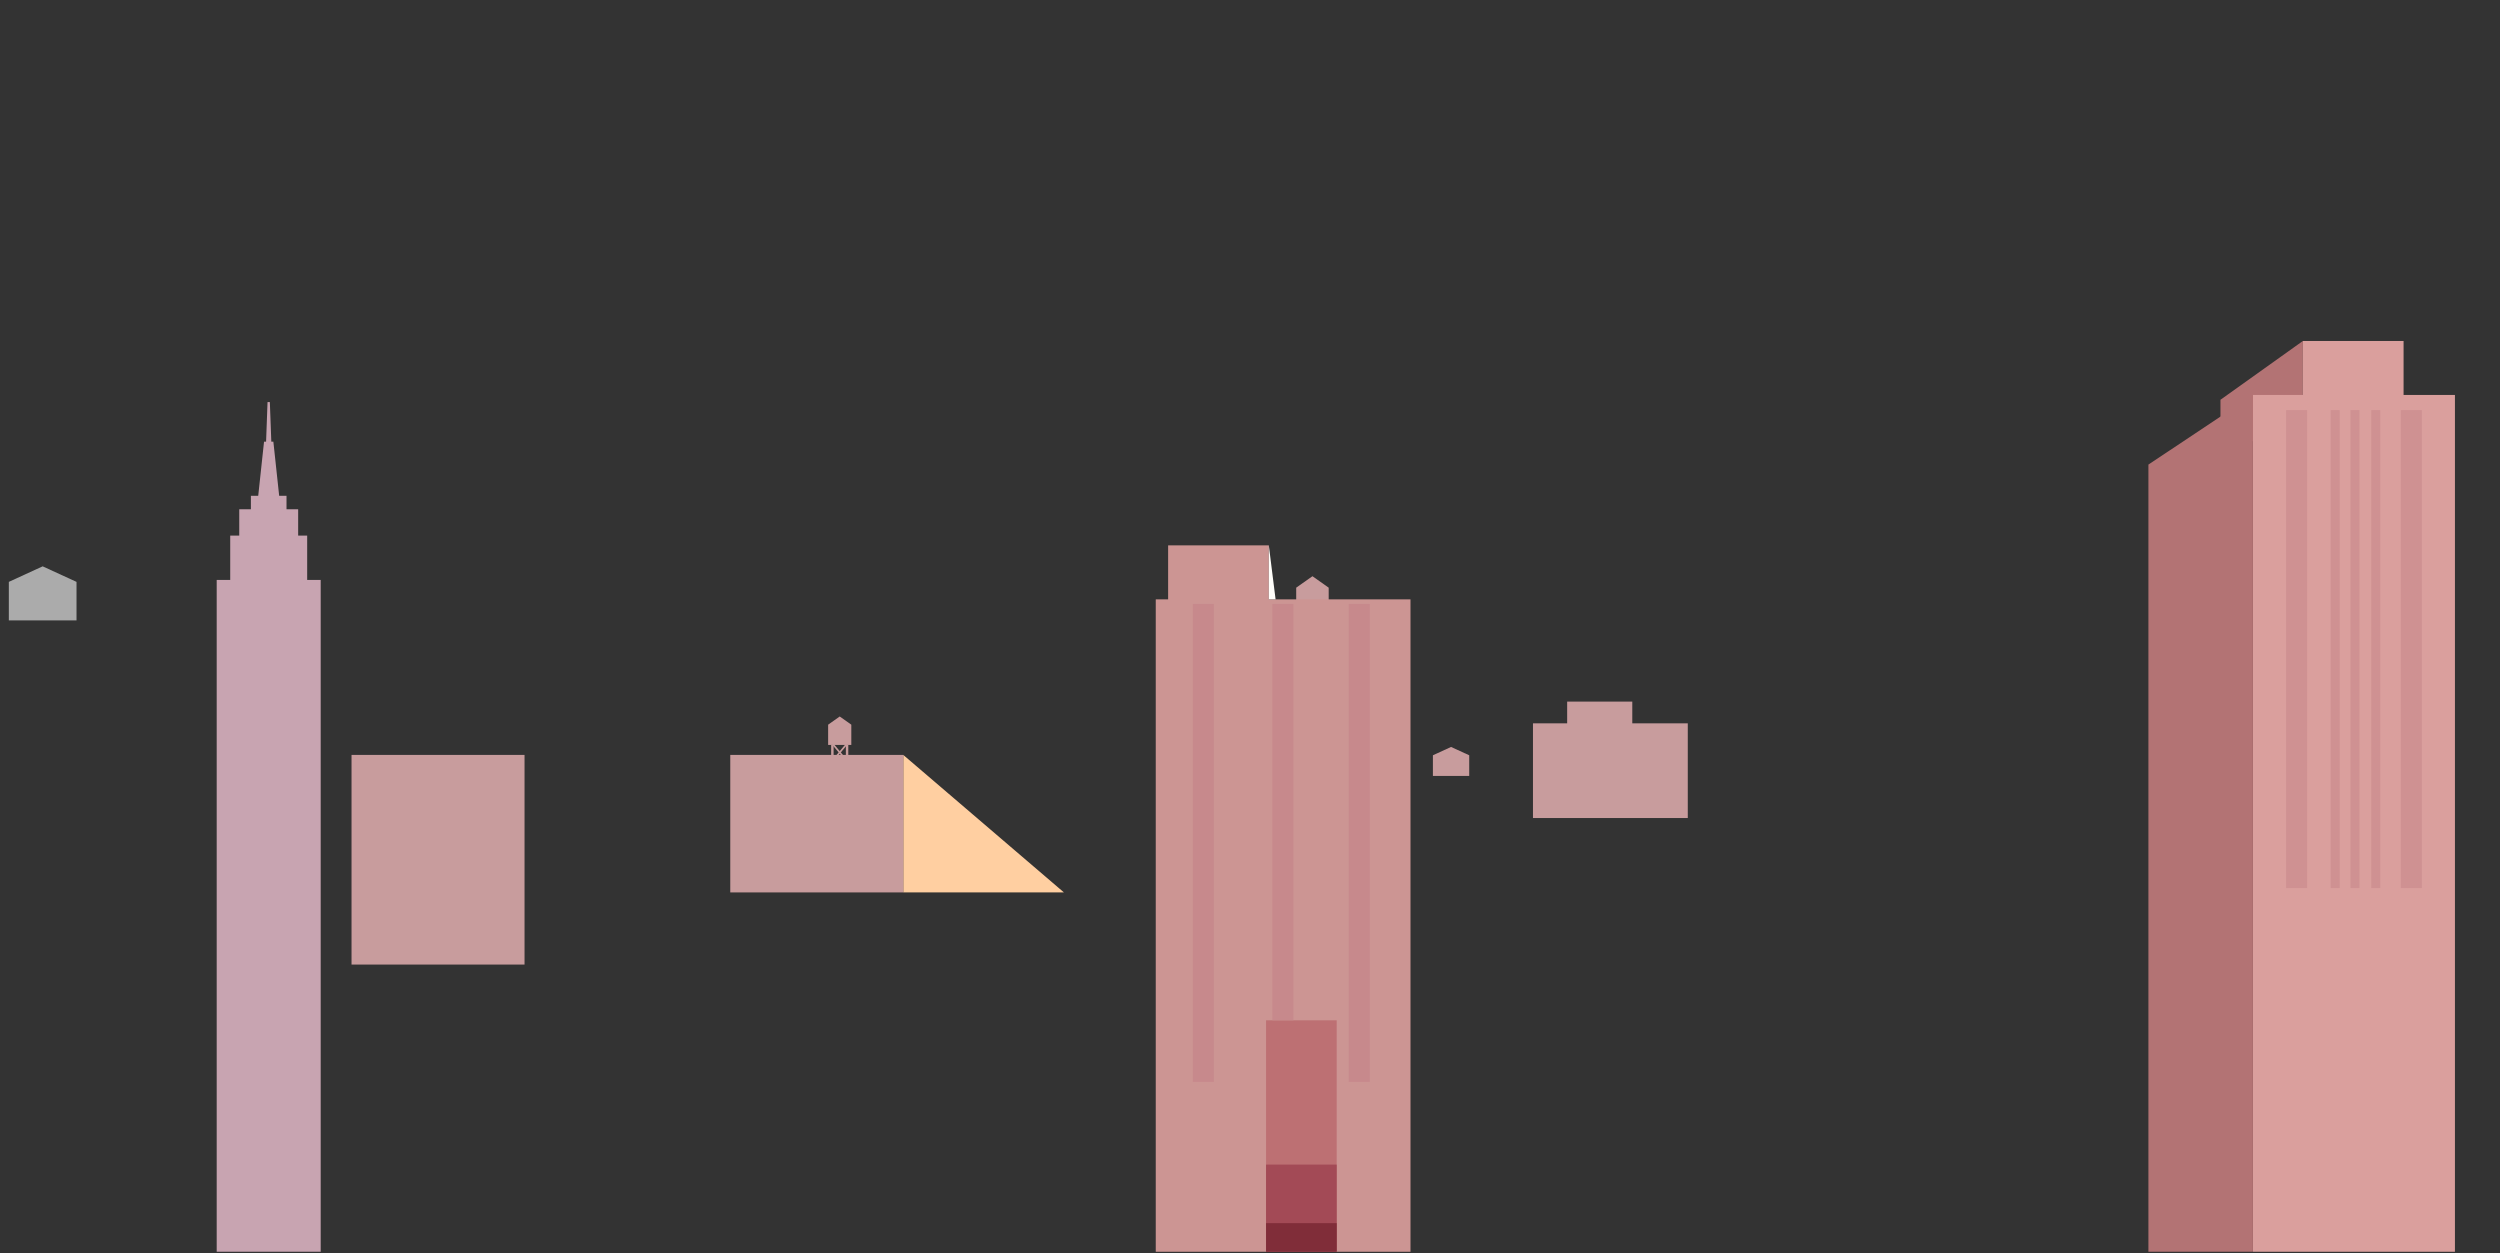 <svg id="layer01" xmlns="http://www.w3.org/2000/svg" viewBox="0 0 1663.37 833.73"><rect x="0" y="0" width="1663.37" height="833.73" fill="#333333" stroke="none"/><defs><style>.cls-1{fill:#c89c9d;}.cls-2{fill:#b37374;}.cls-3{fill:#da9f9d;}.cls-4{fill:#cf9192;}.cls-5{fill:#c8a4b1;}.cls-6{fill:#ababab;}.cls-7{fill:#ffcfa1;}.cls-8{fill:#cc9593;}.cls-9{fill:#bd7073;}.cls-10{fill:#c7898c;}.cls-11{fill:#a34a56;}.cls-12{fill:#802d39;}.cls-13{fill:#fffefa;}</style></defs><title>skyline_layer_1</title><rect class="cls-1" x="1019.96" y="481.27" width="103" height="63"/><rect class="cls-1" x="1042.71" y="466.81" width="43.33" height="26.5"/><polygon class="cls-2" points="1477.38 293.54 1532.21 293.54 1532.21 226.87 1477.38 265.99 1477.38 293.54"/><rect class="cls-3" x="1532.21" y="226.87" width="67" height="42.66"/><rect class="cls-3" x="1498.98" y="262.78" width="134.4" height="570.08"/><rect class="cls-4" x="1521.04" y="272.85" width="14" height="318.02"/><rect class="cls-4" x="1550.71" y="272.85" width="6" height="318.02"/><rect class="cls-4" x="1563.87" y="272.85" width="6" height="318.02"/><rect class="cls-4" x="1577.71" y="272.85" width="6" height="318.02"/><rect class="cls-4" x="1597.38" y="272.85" width="14" height="318.02"/><polygon class="cls-5" points="204.38 385.86 204.38 356.36 198.38 356.36 198.38 338.86 190.63 338.86 190.63 329.86 185.74 329.86 181.88 293.86 180.52 293.86 179.54 267.53 178.01 267.53 177.04 293.86 175.68 293.86 171.81 329.86 166.93 329.86 166.93 338.86 159.18 338.86 159.18 356.36 153.18 356.36 153.18 385.86 144.18 385.86 144.18 832.86 213.38 832.86 213.38 385.86 204.38 385.86"/><polygon class="cls-6" points="28.39 376.81 5.88 387.15 5.88 412.77 50.91 412.77 50.91 387.15 28.39 376.81"/><polygon class="cls-2" points="1429.44 309.11 1429.44 832.86 1498.98 832.86 1498.98 262.79 1429.44 309.11"/><rect class="cls-1" x="233.89" y="502.28" width="115.11" height="139.49"/><polygon class="cls-1" points="558.71 476.71 551 482.16 551 495.65 566.42 495.65 566.42 482.16 558.71 476.71"/><rect class="cls-1" x="553.01" y="495.65" width="1.62" height="10.95"/><rect class="cls-1" x="562.79" y="495.65" width="1.62" height="10.95"/><polygon class="cls-1" points="554.57 506.47 553.84 505.6 562.87 494.77 563.6 495.64 554.57 506.47"/><polygon class="cls-1" points="562.87 506.47 563.6 505.6 554.57 494.77 553.84 495.64 562.87 506.47"/><polygon class="cls-1" points="873.24 383.38 862.43 391.01 862.43 409.92 884.04 409.92 884.04 391.01 873.24 383.38"/><rect class="cls-1" x="865.25" y="409.92" width="2.26" height="15.35"/><rect class="cls-1" x="878.96" y="409.92" width="2.27" height="15.35"/><polygon class="cls-1" points="867.44 425.08 866.42 423.86 879.07 408.68 880.09 409.9 867.44 425.08"/><polygon class="cls-1" points="879.07 425.08 880.09 423.86 867.44 408.68 866.42 409.9 879.07 425.08"/><polygon class="cls-7" points="600.98 502.28 707.88 593.77 600.98 593.77 600.98 502.28"/><rect class="cls-8" x="768.98" y="398.78" width="169.49" height="434.08"/><rect class="cls-9" x="842.37" y="678.86" width="47" height="154"/><rect class="cls-10" x="793.63" y="401.84" width="14" height="318.02"/><rect class="cls-10" x="846.58" y="401.84" width="14" height="277.02"/><rect class="cls-10" x="897.37" y="401.84" width="14" height="318.02"/><rect class="cls-11" x="842.37" y="774.86" width="47" height="58"/><rect class="cls-12" x="842.37" y="813.82" width="47" height="19.05"/><rect class="cls-1" x="485.88" y="502.28" width="115.11" height="91.49"/><polygon class="cls-1" points="965.46 496.98 953.38 502.52 953.38 516.27 977.54 516.27 977.54 502.52 965.46 496.98"/><rect class="cls-8" x="777.21" y="362.86" width="67" height="36.92"/><polygon class="cls-13" points="844.21 362.86 848.71 398.78 844.21 398.78 844.21 362.86"/></svg>